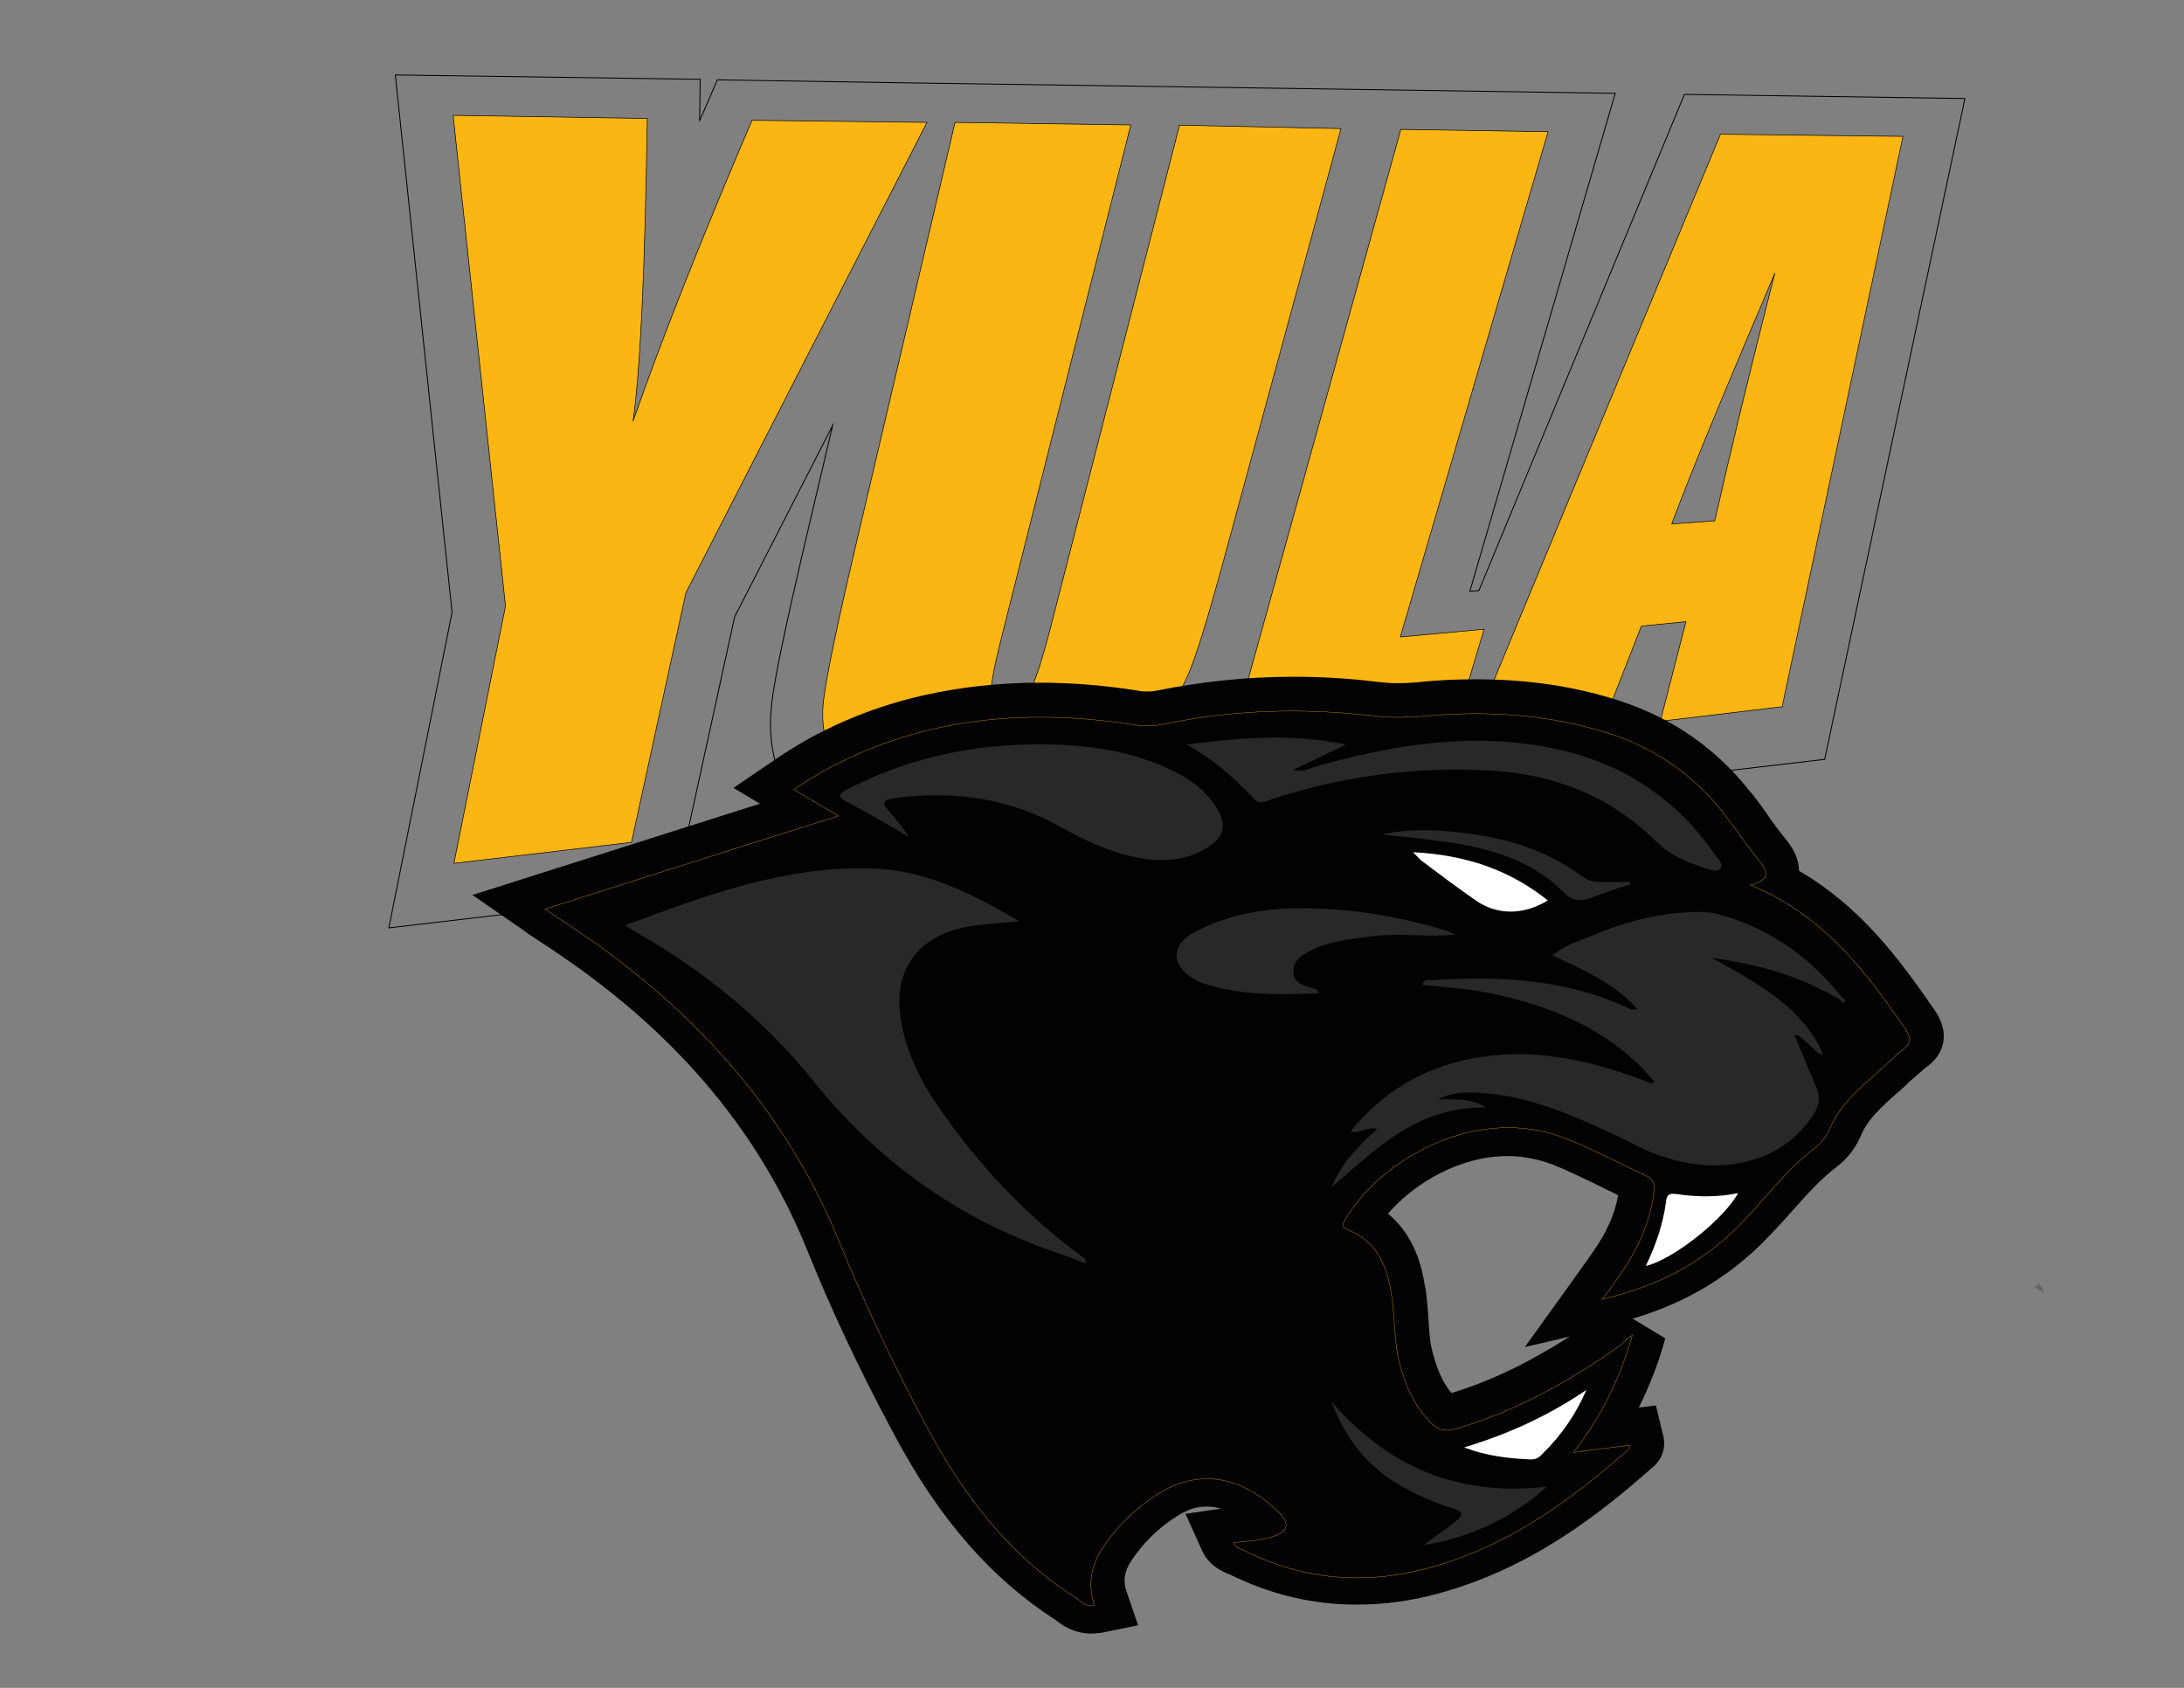 <?xml version="1.0" encoding="utf-8"?>
<!-- Generator: Adobe Illustrator 22.1.0, SVG Export Plug-In . SVG Version: 6.00 Build 0)  -->
<svg version="1.1" id="Layer_1" xmlns="http://www.w3.org/2000/svg" xmlns:xlink="http://www.w3.org/1999/xlink" x="0px" y="0px"
	 viewBox="0 0 7161.2 5533.7" style="enable-background:new 0 0 7161.2 5533.7;" xml:space="preserve">
<rect x="0" y="0" width="7161.2" height="5533.7" fill="#808080" stroke="none"/>
<style type="text/css">
	.st0{clip-path:url(#SVGID_2_);fill:none;stroke:#000000;stroke-width:3;stroke-miterlimit:10;}
	.st1{clip-path:url(#SVGID_4_);fill:#FCB614;}
	.st2{clip-path:url(#SVGID_6_);fill:none;stroke:#000000;stroke-width:2;stroke-miterlimit:10;}
	.st3{clip-path:url(#SVGID_8_);fill:#FCB614;}
	.st4{clip-path:url(#SVGID_10_);fill:none;stroke:#000000;stroke-width:2;stroke-miterlimit:10;}
	.st5{clip-path:url(#SVGID_12_);fill:#FCB614;}
	.st6{clip-path:url(#SVGID_14_);fill:none;stroke:#000000;stroke-width:2;stroke-miterlimit:10;}
	.st7{clip-path:url(#SVGID_16_);fill:#FCB614;}
	.st8{clip-path:url(#SVGID_18_);fill:none;stroke:#000000;stroke-width:2;stroke-miterlimit:10;}
	.st9{clip-path:url(#SVGID_20_);fill:#656565;}
	.st10{clip-path:url(#SVGID_22_);fill:#656565;}
	.st11{clip-path:url(#SVGID_24_);fill:#656565;}
	.st12{clip-path:url(#SVGID_26_);fill:#030202;}
	.st13{clip-path:url(#SVGID_28_);fill:#030202;}
	.st14{clip-path:url(#SVGID_30_);fill:none;stroke:#FBB116;stroke-miterlimit:10;}
	.st15{clip-path:url(#SVGID_32_);fill:#282828;}
	.st16{clip-path:url(#SVGID_34_);fill:#FFFFFF;}
	.st17{clip-path:url(#SVGID_36_);fill:#FFFFFF;}
	.st18{clip-path:url(#SVGID_38_);fill:#FFFFFF;}
</style>
<g>
	<g>
		<g>
			<defs>
				<rect id="SVGID_1_" x="-2419.8" y="-1535" width="12304.2" height="8804"/>
			</defs>
			<clipPath id="SVGID_2_">
				<use xlink:href="#SVGID_1_"  style="overflow:visible;"/>
			</clipPath>
			<path class="st0" d="M5523.2,309.4l-674,1626.8l-29.7,2.5L5296.3,306l-835.5-12.7L2997.9,272l0,0l-646-10.2
				c0,0-52.7,124.1-57.8,133.4l1.7-135.1l-999.6-14.4l186.1,1762L1275,3042.1l935-109.6l198.9-910.3l321.3-627.3l-94.3,400.3
				c-60.3,260.1-96,427.5-105.4,510.8c-12.7,106.2,4.2,205.7,52.7,296.6c52.7,99.4,144.5,172.5,275.4,218.4
				c76.5,27.2,163.2,39.9,257.5,39.9c43.3,0,90.1-2.5,138.5-8.5c129.2-16.1,248.2-50.1,354.4-102c74.8-37.4,142.8-83.3,204.8-136.8
				l-37.4,135.1l770.9-90.9L5983,2489.6L6442.9,323L5523.2,309.4z"/>
		</g>
	</g>
	<g>
		<g>
			<defs>
				<rect id="SVGID_3_" x="-2419.8" y="-1535" width="12304.2" height="8804"/>
			</defs>
			<clipPath id="SVGID_4_">
				<use xlink:href="#SVGID_3_"  style="overflow:visible;"/>
			</clipPath>
			<path class="st1" d="M3039.6,401.2l-790.5,1541.9l-178.5,818.5l-582.2,68.8l169.1-843.2l-171.7-1609l636.6,10.2
				c-7.6,500.6-22.9,827-46.7,992.8c91.8-263.5,221-591.6,390.1-986.8L3039.6,401.2z"/>
		</g>
	</g>
	<g>
		<g>
			<defs>
				<rect id="SVGID_5_" x="-2419.8" y="-1535" width="12304.2" height="8804"/>
			</defs>
			<clipPath id="SVGID_6_">
				<use xlink:href="#SVGID_5_"  style="overflow:visible;"/>
			</clipPath>
			<path class="st2" d="M3039.6,401.2l-790.5,1541.9l-178.5,818.5l-582.2,68.8l169.1-843.2l-171.7-1609l636.6,10.2
				c-7.6,500.6-22.9,827-46.7,992.8c91.8-263.5,221-591.6,390.1-986.8L3039.6,401.2z"/>
		</g>
	</g>
	<g>
		<g>
			<defs>
				<rect id="SVGID_7_" x="-2419.8" y="-1535" width="12304.2" height="8804"/>
			</defs>
			<clipPath id="SVGID_8_">
				<use xlink:href="#SVGID_7_"  style="overflow:visible;"/>
			</clipPath>
			<path class="st3" d="M4397,421.6l-396.1,1456.9c-43.3,156.4-77.3,267.7-103.7,330.6c-26.3,62.9-71.4,130.9-136.8,201.4
				c-65.4,70.5-141.1,128.3-228.6,170.8c-88.4,43.3-186.1,72.2-296.6,85c-122.4,14.4-228.6,6.8-315.3-22.9
				c-86.7-30.6-148.7-77.3-181.9-139.4c-34-62.9-46.7-133.4-37.4-209.9c9.3-76.5,43.3-240.5,102.8-494.7l328.1-1398.2l576.3,8.5
				l-427.5,1694.8c-22.9,93.5-34,152.1-29.7,176.8c3.4,24.6,20.4,35.7,49.3,33.1c34-2.6,58.6-20.4,76.5-49.3
				c17-28.9,39.1-96,67.1-203.1l424.1-1651.5L4397,421.6z"/>
		</g>
	</g>
	<g>
		<g>
			<defs>
				<rect id="SVGID_9_" x="-2419.8" y="-1535" width="12304.2" height="8804"/>
			</defs>
			<clipPath id="SVGID_10_">
				<use xlink:href="#SVGID_9_"  style="overflow:visible;"/>
			</clipPath>
			<path class="st4" d="M4397,421.6l-396.1,1456.9c-43.3,156.4-77.3,267.7-103.7,330.6c-26.3,62.9-71.4,130.9-136.8,201.4
				c-65.4,70.5-141.1,128.3-228.6,170.8c-88.4,43.3-186.1,72.2-296.6,85c-122.4,14.4-228.6,6.8-315.3-22.9
				c-86.7-30.6-148.7-77.3-181.9-139.4c-34-62.9-46.7-133.4-37.4-209.9c9.3-76.5,43.3-240.5,102.8-494.7l328.1-1398.2l576.3,8.5
				l-427.5,1694.8c-22.9,93.5-34,152.1-29.7,176.8c3.4,24.6,20.4,35.7,49.3,33.1c34-2.6,58.6-20.4,76.5-49.3
				c17-28.9,39.1-96,67.1-203.1l424.1-1651.5L4397,421.6z"/>
		</g>
	</g>
	<g>
		<g>
			<defs>
				<rect id="SVGID_11_" x="-2419.8" y="-1535" width="12304.2" height="8804"/>
			</defs>
			<clipPath id="SVGID_12_">
				<use xlink:href="#SVGID_11_"  style="overflow:visible;"/>
			</clipPath>
			<polygon class="st5" points="5076.1,431.8 4591.6,2088.4 4866.2,2062.9 4751.4,2447.1 4007.7,2533 4593.3,424.2 			"/>
		</g>
	</g>
	<g>
		<g>
			<defs>
				<rect id="SVGID_13_" x="-2419.8" y="-1535" width="12304.2" height="8804"/>
			</defs>
			<clipPath id="SVGID_14_">
				<use xlink:href="#SVGID_13_"  style="overflow:visible;"/>
			</clipPath>
			<polygon class="st6" points="5076.1,431.8 4591.6,2088.4 4866.2,2062.9 4751.4,2447.1 4007.7,2533 4593.3,424.2 			"/>
		</g>
	</g>
	<g>
		<g>
			<defs>
				<rect id="SVGID_15_" x="-2419.8" y="-1535" width="12304.2" height="8804"/>
			</defs>
			<clipPath id="SVGID_16_">
				<use xlink:href="#SVGID_15_"  style="overflow:visible;"/>
			</clipPath>
			<path class="st7" d="M6239.7,447.1l-396.1,1869.9l-399.5,47.6l84.1-326.4l-146.2,14.4l-130.9,334.9l-439.4,51.8l829.6-1999.1
				L6239.7,447.1z M5622.7,1707.6c48.4-214.2,113-484.5,197.2-812.6c-161.5,379.9-275.4,652.8-338.3,822.8L5622.7,1707.6z"/>
		</g>
	</g>
	<g>
		<g>
			<defs>
				<rect id="SVGID_17_" x="-2419.8" y="-1535" width="12304.2" height="8804"/>
			</defs>
			<clipPath id="SVGID_18_">
				<use xlink:href="#SVGID_17_"  style="overflow:visible;"/>
			</clipPath>
			<path class="st8" d="M6239.7,447.1l-396.1,1869.9l-399.5,47.6l84.1-326.4l-146.2,14.4l-130.9,334.9l-439.4,51.8l829.6-1999.1
				L6239.7,447.1z M5622.7,1707.6c48.4-214.2,113-484.5,197.2-812.6c-161.5,379.9-275.4,652.8-338.3,822.8L5622.7,1707.6z"/>
		</g>
	</g>
	<g>
		<g>
			<defs>
				<rect id="SVGID_19_" x="-2419.8" y="-1535" width="12304.2" height="8804"/>
			</defs>
			<clipPath id="SVGID_20_">
				<use xlink:href="#SVGID_19_"  style="overflow:visible;"/>
			</clipPath>
			<polyline class="st9" points="6703,4244.8 6703.8,4244 6703,4244.8 			"/>
		</g>
	</g>
	<g>
		<g>
			<defs>
				<rect id="SVGID_21_" x="-2419.8" y="-1535" width="12304.2" height="8804"/>
			</defs>
			<clipPath id="SVGID_22_">
				<use xlink:href="#SVGID_21_"  style="overflow:visible;"/>
			</clipPath>
			<path class="st10" d="M6696.2,4223.6c1.7,6.8,4.2,12.7,5.9,20.4l1.7-1.7c-4.2-4.2-11-8.5-15.3-12.7
				C6691.9,4229.5,6695.3,4226.1,6696.2,4223.6"/>
		</g>
	</g>
	<g>
		<g>
			<defs>
				<rect id="SVGID_23_" x="-2419.8" y="-1535" width="12304.2" height="8804"/>
			</defs>
			<clipPath id="SVGID_24_">
				<use xlink:href="#SVGID_23_"  style="overflow:visible;"/>
			</clipPath>
			<path class="st11" d="M6688.5,4230.4c-5.9-2.6-11-6.8-17-10.2c4.2-4.2,9.3-6.8,13.6-11.9c4.2,4.2,7.6,10.2,12.7,14.4
				C6695.3,4226.1,6691.9,4229.5,6688.5,4230.4"/>
		</g>
	</g>
	<g>
		<g>
			<defs>
				<rect id="SVGID_25_" x="-2419.8" y="-1535" width="12304.2" height="8804"/>
			</defs>
			<clipPath id="SVGID_26_">
				<use xlink:href="#SVGID_25_"  style="overflow:visible;"/>
			</clipPath>
			<path class="st12" d="M6345.1,3314.1c-121.5-176.8-247.3-343.4-446.2-459c0-51.8-34-91.8-46.7-107.9
				c-20.4-24.6-39.1-50.1-58.6-79c-18.7-27.2-39.1-54.4-62-81.6c-108.8-135.1-248.2-231.2-413.1-286.4
				c-148.7-49.3-306-73.1-480.2-73.1c-62,0-127.5,2.6-193.8,10.2c-22.1,1.7-41.6,2.6-62,2.6c-22.1,0-43.3-1.7-65.4-4.2
				c-93.5-11.9-186.1-17-277.9-17c-150.4,0-301.7,16.1-448.8,45.9c-11,2.5-22.1,2.5-31.4,2.5c-5.9,0-12.7,0-20.4-1.7
				c-116.4-18.7-225.2-27.2-330.6-27.2c-131.7,0-259.2,14.4-380.8,41.6c-181.9,41.6-343.4,112.2-491.3,214.2l-130.9,89.2l86.7,51.8
				l-942.6,299.2l170.8,118.1c7.6,5.9,15.3,11.9,22.9,16.1c15.3,10.2,28,18.7,40.8,27.2c418.2,272,702.1,602.6,865.3,1008.1
				c79,195.5,170.8,391,283.9,600.9c148.7,278.8,318.7,471.7,531.2,608.6c1.7,1.7,3.4,1.7,3.4,2.5c15.3,11.9,52.7,39.9,110.5,39.9
				c11,0,22.9-1.7,34-2.5l119.8-24.6l-37.4-109.6c-12.7-35.7-7.6-66.3,13.6-99.4c40.8-62,91.8-112.2,155.5-151.3
				c32.3-20.4,62-28.9,93.5-28.9c15.3,0,32.3,2.5,46.7,6.8l-116.4,17l54.4,120.7c22.9,50.1,68,68.8,85.8,76.5h1.7
				c136.8,68,279.6,102,424.1,100.3c85.8,0,174.2-11.9,260.9-35.7c302.6-81.6,527.8-257.5,708-417.3c15.3-12.7,46.7-50.1,29.7-107.9
				l-22.1-91.8l-56.1,6.8c35.7-72.2,65.4-147,86.7-226.9l-107.1-64.6c155.5-45.9,283.9-118.1,396.1-220.1
				c45-41.6,85.8-86.7,124.1-129.2c49.3-56.1,96-107.9,150.4-149.6c34-25.5,62-62,79-103.7c22.1-51.8,68-93.5,122.4-141.1l3.4-2.5
				c11-10.2,22.1-20.4,32.3-30.6c18.7-16.1,35.7-31.4,52.7-45.9C6380.8,3455.2,6391.9,3382.1,6345.1,3314.1 M2778.6,3455.2
				c-130.9-162.3-287.3-305.1-467.5-424.1c175.9-60.3,347.6-107.9,527-107.9c15.3,0,32.3,0,48.4,1.7c52.7,2.5,103.7,12.7,153.8,28.9
				c-41.6,21.2-79,50.1-107.1,86.7c-63.7,76.5-86.7,176.8-68,290.7c18.7,110.5,65.4,221.8,146.2,334.9
				c15.3,21.2,31.4,44.2,48.4,66.3C2955.4,3654.1,2863.6,3561.4,2778.6,3455.2 M3833.5,2690.2c-18.7,0-39.1-2.5-62-6.8
				c-79-16.1-152.1-53.5-212.5-86.7c-57.8-31.4-118.1-57.8-180.2-77.3c20.4,0,39.1-1.7,57.8-1.7c141.1,0,251.6,18.7,349.3,60.3
				c67.1,27.2,105.4,56.1,127.5,91.8C3889.6,2684.3,3864.1,2690.2,3833.5,2690.2 M4153.1,3127.1c-49.3-2.5-91.8-10.2-130.9-21.2
				c48.4-22.9,102.8-37.4,161.5-44.2C4170.1,3078.7,4159.9,3099.9,4153.1,3127.1 M5226.6,4099.5c-12.7,18.7-24.6,35.7-40.8,57.8
				c-7.7,11.9-15.3,21.2-24.6,34.8l-161.5,224.4l147.9-34.8c-136.8,86.7-260.9,147-388.4,185.3c-26.3-31.4-45-70.5-60.3-128.3
				c-11-35.7-12.7-76.5-15.3-119c-3.4-35.7-4.2-73.1-12.7-110.5c-7.6-45.9-28-153.8-119.8-230.3c85.8-99.4,234.6-188.7,392.7-188.7
				c51,0,99.4,10.2,146.2,27.2c52.7,21.2,102.8,45.9,157.2,72.2c18.7,10.2,39.1,18.7,58.6,28.9
				C5295.4,3978.8,5269.1,4038.3,5226.6,4099.5 M5349.8,3108.4c68-24.6,130.9-37.4,191.2-41.6c18.7-1.7,34-2.5,46.7-2.5
				c17,0,31.4,1.7,41.6,4.2l-46.7,120.7l-138.5-6.8C5413.6,3153.4,5382.1,3128.8,5349.8,3108.4 M5868.3,3575.9
				c-49.3,72.2-129.2,110.5-225.2,110.5c-40.8,0-82.4-6.8-125.8-20.4c-22.1-6.8-43.3-16.1-67.1-27.2l15.3,5.9l52.7-50.1l74.8-72.2
				l-58.6-70.5c-18.7-22.9-40.8-44.2-62-66.3l152.1,2.5l-74.8-87.5l96-64.6c5.9,2.5,12.7,6.8,17,10.2c37.4,21.2,69.7,43.3,99.4,62.9
				l37.4,89.2c7.6,17,13.6,34.8,22.1,51.8c17,39.9,32.3,77.3,49.3,118.1C5871.7,3573.3,5870,3575,5868.3,3575.9"/>
		</g>
	</g>
	<g>
		<g>
			<defs>
				<rect id="SVGID_27_" x="-2419.8" y="-1535" width="12304.2" height="8804"/>
			</defs>
			<clipPath id="SVGID_28_">
				<use xlink:href="#SVGID_27_"  style="overflow:visible;"/>
			</clipPath>
			<path class="st13" d="M5352.4,4377.4c-39.1,137.7-99.4,264.3-192.9,384.2c67.1-8.5,124.1-16.1,181.9-22.9
				c1.7,4.2,3.4,8.5,1.7,10.2c-192.9,170.8-399.5,322.1-662.1,392.7c-209.9,56.1-411.4,37.4-602.6-58.6c-12.7-6-28-8.5-34-24.6
				c45-6.8,88.4-6.8,130.9-21.2c46.7-16.1,54.4-39.9,22.1-74.8c-108.8-110.5-249.9-155.5-394.4-68
				c-77.3,47.6-141.1,109.6-189.5,184.4c-37.4,57.8-46.7,119-24.6,184.4c-29.7,6-43.3-12.7-58.6-22.9
				c-226.9-143.6-375.7-345.1-495.5-569.5c-102.8-192.9-197.2-390.1-279.6-591.6c-178.5-442.8-492.1-787.9-906.9-1057.4
				c-18.7-11.9-35.7-24.6-60.3-41.6c321.3-102,636.6-203.1,961.3-305.1c-51-30.6-96-56.1-146.2-86.7
				c139.4-95.2,289-158.1,452.2-197.2c221-51.8,442.8-49.3,666.4-14.4c32.3,4.2,62,4.2,93.5-2.5c226.9-47.6,456.4-54.4,688.5-27.2
				c51,5.9,101.1,5.9,153.8,1.7c212.5-20.4,420.7-8.5,624.7,57.8c148.7,49.3,266.9,133.4,362.1,249.9
				c41.6,53.5,79,109.6,121.5,162.3c31.4,37.4,39.1,64.6-24.6,83.3c238.8,99.4,379.1,284.7,509.1,476c18.7,27.2,13.6,43.3-9.3,62
				c-31.4,24.6-58.6,53.5-88.4,79c-60.3,53.5-121.5,106.2-152.1,181c-9.3,22.9-26.3,44.2-45,60.3c-110.5,81.6-183.6,195.5-283,286.4
				c-114.7,105.4-251.6,174.2-418.2,212.5c26.3-35.7,48.4-64.6,68-95.2c52.7-79,90.1-164,101.1-257.5c3.4-27.2-4.2-43.3-31.4-54.4
				c-85.8-39.9-169.1-85-256.7-119c-290.7-116.4-610.3,68-725.9,267.7c-7.6,14.4-11,22.9,9.3,30.6
				c97.7,39.1,127.5,118.1,142.8,205.7c13.6,79,7.6,161.5,29.7,240.5c18.7,68,46.7,130.9,97.7,184.4c26.3,27.2,51,33.1,88.4,21.2
				c198.9-58.6,374-158.1,538.9-274.5C5327.7,4394.4,5340.5,4385.9,5352.4,4377.4"/>
		</g>
	</g>
	<g>
		<g>
			<defs>
				<rect id="SVGID_29_" x="-2419.8" y="-1535" width="12304.2" height="8804"/>
			</defs>
			<clipPath id="SVGID_30_">
				<use xlink:href="#SVGID_29_"  style="overflow:visible;"/>
			</clipPath>
			<path class="st14" d="M5352.4,4377.4c-39.1,137.7-99.4,264.3-192.9,384.2c67.1-8.5,124.1-16.1,181.9-22.9
				c1.7,4.2,3.4,8.5,1.7,10.2c-192.9,170.8-399.5,322.1-662.1,392.7c-209.9,56.1-411.4,37.4-602.6-58.6c-12.7-6-28-8.5-34-24.6
				c45-6.8,88.4-6.8,130.9-21.2c46.7-16.1,54.4-39.9,22.1-74.8c-108.8-110.5-249.9-155.5-394.4-68
				c-77.3,47.6-141.1,109.6-189.5,184.4c-37.4,57.8-46.7,119-24.6,184.4c-29.7,6-43.3-12.7-58.6-22.9
				c-226.9-143.6-375.7-345.1-495.5-569.5c-102.8-192.9-197.2-390.1-279.6-591.6c-178.5-442.8-492.1-787.9-906.9-1057.4
				c-18.7-11.9-35.7-24.6-60.3-41.6c321.3-102,636.6-203.1,961.3-305.1c-51-30.6-96-56.1-146.2-86.7
				c139.4-95.2,289-158.1,452.2-197.2c221-51.8,442.8-49.3,666.4-14.4c32.3,4.2,62,4.2,93.5-2.5c226.9-47.6,456.4-54.4,688.5-27.2
				c51,5.9,101.1,5.9,153.8,1.7c212.5-20.4,420.7-8.5,624.7,57.8c148.7,49.3,266.9,133.4,362.1,249.9
				c41.6,53.5,79,109.6,121.5,162.3c31.4,37.4,39.1,64.6-24.6,83.3c238.8,99.4,379.1,284.7,509.1,476c18.7,27.2,13.6,43.3-9.3,62
				c-31.4,24.6-58.6,53.5-88.4,79c-60.3,53.5-121.5,106.2-152.1,181c-9.3,21.2-26.3,44.2-45,60.3c-110.5,81.6-183.6,195.5-283,286.4
				c-114.7,105.4-251.6,174.2-418.2,212.5c26.3-35.7,48.4-64.6,68-95.2c52.7-79,90.1-164,101.1-257.5c3.4-27.2-4.2-43.3-31.4-54.4
				c-85.8-39.9-169.1-85-256.7-119c-290.7-116.4-610.3,68-725.9,267.7c-7.6,14.4-11,22.9,9.3,30.6
				c97.7,39.1,127.5,118.1,142.8,205.7c13.6,79,7.6,161.5,29.7,240.5c18.7,68,46.7,130.9,97.7,184.4c26.3,27.2,51,33.1,88.4,21.2
				c198.9-58.6,374-158.1,538.9-274.5C5327.7,4394.4,5340.5,4385.9,5352.4,4377.4z"/>
		</g>
	</g>
	<g>
		<g>
			<defs>
				<rect id="SVGID_31_" x="-2419.8" y="-1535" width="12304.2" height="8804"/>
			</defs>
			<clipPath id="SVGID_32_">
				<use xlink:href="#SVGID_31_"  style="overflow:visible;"/>
			</clipPath>
			<path class="st15" d="M2974.1,2732.7c-3.4-4.2-5.9-6.8-9.3-11.9c-17-21.2-32.3-43.3-51-62.9c-26.3-28.9-13.6-35.7,20.4-41.6
				c192.9-24.6,375.7,0,544,95.2c77.3,43.3,158.1,81.6,248.2,99.4c80.7,16.1,158.1,12.7,230.3-30.6c56.1-34.8,67.1-72.2,35.7-126.6
				c-40.8-70.5-108.8-112.2-183.6-143.6c-146.2-62-301.7-73.1-458.1-68.8c-202.3,6.8-392.7,54.4-570.3,145.3
				c-31.4,16.1-35.7,24.6-1.7,43.3c60.3,31.4,118.1,66.3,176.8,99.4c4.2,2.5,7.6,5.9,12.7,6.8c3.4,2.5,7.6,5.9,11,10.2h-1.7
				C2977.5,2742.9,2975.8,2738.7,2974.1,2732.7 M5369.4,3309.8c-7.6,0-18.7,1.7-24.6-1.7c-203.1-97.7-420.7-107.9-641.7-95.2
				c-13.6,1.7-32.3-6.8-39.1,16.1c86.7,8.5,174.2,14.4,257.5,34.8c198.9,45.9,374,128.3,503.2,282.2c-3.4,2.5-4.2,4.2-7.6,6.8
				c-17-5.9-32.3-12.7-49.3-18.7c-172.5-62-349.3-99.4-536.3-64.6c-166.6,30.6-300,112.2-403.7,240.5c32.3,6.8,54.4-17,88.4-8.5
				c-63.7,56.1-119.8,116.4-150.4,191.2c146.2-124.9,281.3-266,506.6-261.8c-51-33.1-105.4-24.6-158.1-27.2
				c43.3-20.4,86.7-24.6,133.4-21.2c158.1,8.5,298.3,68.8,436.9,133.4c58.6,27.2,114.7,60.3,176.8,79
				c197.2,62,382.5,10.2,480.2-133.4c22.1-31.4,29.7-62,13.6-97.7c-24.6-56.1-46.7-112.2-71.4-170.8c9.3,2.5,15.3,2.5,18.7,5.9
				c20.4,17,40.8,35.7,60.3,54.4c4.2,1.7,7.6,2.5,12.7,5.9c0-4.2-1.7-8.5-1.7-12.7c-54.4-116.4-158.1-189.5-270.3-255.8
				c-29.7-17-60.3-33.1-90.1-50.1c152.1,20.4,293.2,60.3,420.7,137.7c4.2,2.5,5.9,12.7,13.6,6.8c6-4.2,0-10.2-5.9-12.7
				c-102.8-129.2-232.9-226.9-402-273.7c-41.6-11.9-86.7-10.2-131.7-5.9c-103.7,8.5-200.6,37.4-294.9,77.3
				c-40.8,17-85.8,30.6-122.4,62C5192.6,3180.6,5297.1,3224.8,5369.4,3309.8L5369.4,3309.8z M2050.2,3033.6
				c18.7,11.9,26.3,18.7,35.7,22.9c226.9,128.3,422.4,290.7,581.4,487.9c208.2,259.2,469.2,450.5,798.1,562.7
				c31.4,10.2,62,22.9,94.3,34.8c0-18.7-11-21.2-18.7-27.2c-181.9-135.1-332.3-296.6-458.1-477.7c-63.7-90.9-112.2-187-129.2-294.9
				c-28-172.5,67.1-289,255-309.4c39.1-4.2,79-6.8,133.4-12.7c-153.8-89.2-300-164-470.9-172.5
				C2581.5,2835.6,2320.5,2933.3,2050.2,3033.6 M4413.1,2441.2c-175.9-37.4-347.6-22.9-521.9,0c86.7,47.6,157.2,109.6,221,178.5
				c18.7,20.4,39.1,6.8,58.6,0c232.9-74.8,469.2-107.9,716.5-93.5c215.9,12.7,394.4,86.7,540.6,230.3
				c46.7,45.9,103.7,72.2,167.4,90.9c15.3,4.2,34,12.7,45,0c12.7-14.4-4.2-27.2-12.8-39.1c-127.5-188.7-309.4-311.1-545.7-357
				c-264.3-51.8-518.5-8.5-770.9,62.9c-20.4,5.9-40.8,18.7-71.4,10.2C4300.9,2495.6,4357,2468.4,4413.1,2441.2 M4773.5,3064.2
				c-7.6-2.5-15.3-6.8-22.9-10.2c-158.1-49.3-320.4-76.5-486.2-76.5c-122.4,0-245.6,22.9-352.7,81.6c-71.4,39.9-71.4,102-3.4,147
				c15.3,10.2,34,18.7,52.7,22.9c118.1,34.8,238.8,33.1,363.8,27.2c-4.2-6.8-5.9-11.9-7.6-11.9c-34-11.9-79-16.1-76.5-62
				c1.7-41.6,40.8-58.6,76.5-74.8c62-25.5,130.9-31.4,197.2-39.9C4601,3060,4686,3072.7,4773.5,3064.2 M5072.7,4873.8
				c-296.6,34.8-525.3-68.8-707.2-278.8c45,120.7,119.8,217.6,238,282.2c51,27.2,103.7,51.8,159.8,68c39.1,11.9,34,24.6,7.6,44.2
				c-32.3,27.2-69.7,50.1-103.7,76.5C4822.8,5040.4,4956.3,4977.5,5072.7,4873.8 M5344.7,2900.2c0-2.5,0-5.9,0-8.5
				c-31.4,0-62,0-93.5,0c-24.6,0-45-4.2-63.7-18.7c-103.7-76.5-223.5-119-354.4-137.7c-99.4-14.4-200.6-21.2-300,0
				c41.6,6.8,85.8,8.5,127.5,14.4c175.9,20.4,345.1,50.1,470.9,180.2c22.1,22.9,51,25.5,84.1,14.4
				C5258,2927.4,5301.4,2912.9,5344.7,2900.2 M5982.2,3475.6l1.7-2.5h-3.4L5982.2,3475.6z"/>
		</g>
	</g>
	<g>
		<g>
			<defs>
				<rect id="SVGID_33_" x="-2419.8" y="-1535" width="12304.2" height="8804"/>
			</defs>
			<clipPath id="SVGID_34_">
				<use xlink:href="#SVGID_33_"  style="overflow:visible;"/>
			</clipPath>
			<path class="st16" d="M4633.3,2793.9c15.3,16.1,20.4,21.2,24.6,25.5c58.6,44.2,118.1,89.2,178.5,130.9
				c69.7,50.1,157.2,51.8,238.8,1.7C4950.3,2852.6,4809.2,2803.3,4633.3,2793.9"/>
		</g>
	</g>
	<g>
		<g>
			<defs>
				<rect id="SVGID_35_" x="-2419.8" y="-1535" width="12304.2" height="8804"/>
			</defs>
			<clipPath id="SVGID_36_">
				<use xlink:href="#SVGID_35_"  style="overflow:visible;"/>
			</clipPath>
			<path class="st17" d="M5201.9,4556.8c-119.8,81.6-249.9,142.8-401.2,188.7c77.3,28.9,144.5,35.7,214.2,39.1
				c20.4,1.7,32.3-5.9,45-20.4C5121.2,4703.8,5167.9,4635,5201.9,4556.8"/>
		</g>
	</g>
	<g>
		<g>
			<defs>
				<polygon id="SVGID_37_" points="-3531.8,-2166.6 9884.4,-1535 9884.4,7269 -2419.8,7269 				"/>
			</defs>
			<clipPath id="SVGID_38_">
				<use xlink:href="#SVGID_37_"  style="overflow:visible;"/>
			</clipPath>
			<path class="st18" d="M5396.6,4150.5c88.4-20.4,255-152.1,302.6-238.8c-69.7,14.4-138.5,12.7-206.5,2.5
				c-22.9-2.5-28,6.8-29.7,24.6C5453.5,4010.2,5430.6,4079.9,5396.6,4150.5"/>
		</g>
	</g>
</g>
</svg>

